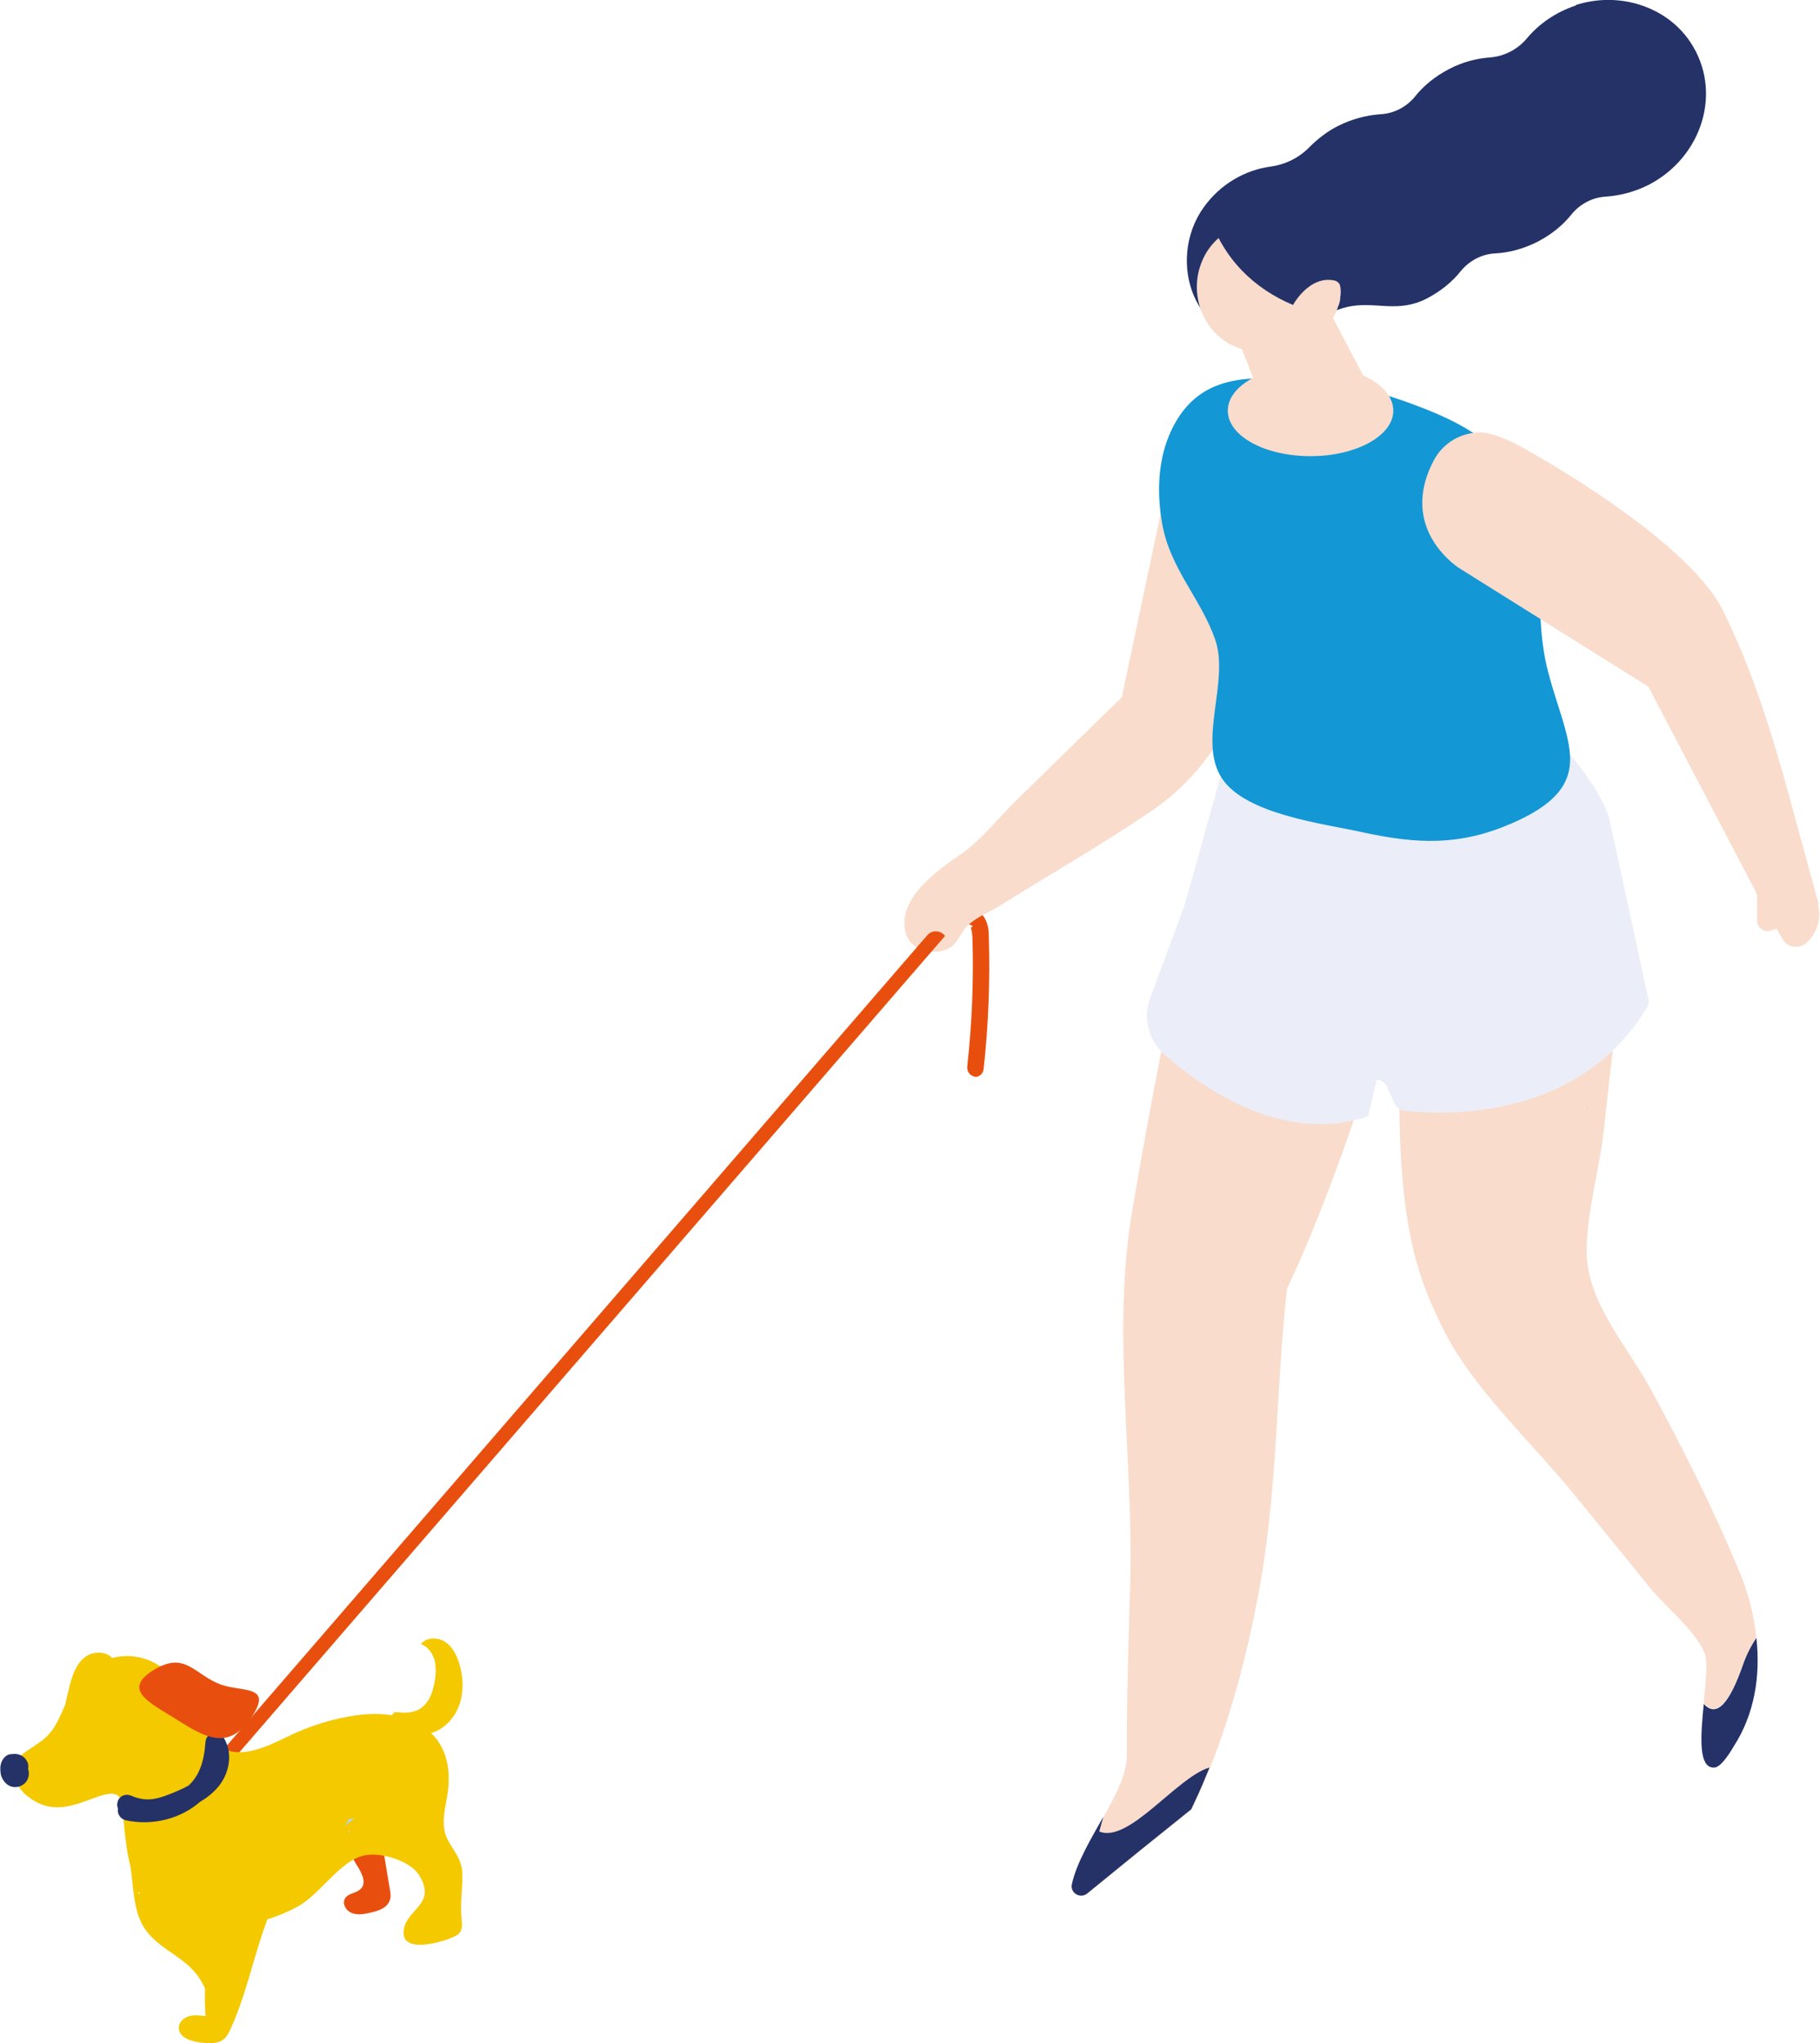 <?xml version="1.0" encoding="UTF-8"?>
<svg id="uuid-65705043-f423-4041-985e-eb7292652286" data-name="Calque_2" xmlns="http://www.w3.org/2000/svg" viewBox="0 0 53.23 59.75">
  <defs>
    <style>
      .uuid-ddce88a8-90d9-4152-86c4-c5feafc22744 {
        fill: #d8ddee;
      }

      .uuid-c68c1a1b-0de4-466a-aa5a-23fdd5a49b80 {
        fill: #b4d5f1;
      }

      .uuid-b1811afb-e05b-4317-8058-d3370fdf2ade {
        fill: #f9dccc;
      }

      .uuid-0ca396f0-5188-4fc2-b9d1-7c385068cc3d {
        fill: #f4c900;
      }

      .uuid-c4d8cbd6-e7e2-4f37-a38c-0057ad7f1bac {
        fill: #ebeef8;
      }

      .uuid-ecc5d7be-37cf-4242-b7ea-3dea27fc42c3 {
        fill: #243268;
      }

      .uuid-eebc79af-19a0-4f76-8b7a-c80ad33ad31c {
        fill: #e84f0e;
      }

      .uuid-b8ca9d84-4add-4c11-b9e8-c227c0742afd {
        fill: #1397d5;
      }
    </style>
  </defs>
  <g id="uuid-c2e65334-4eee-45de-a337-e1fce89744c1" data-name="Les_personnages">
    <g id="uuid-f4181066-d845-4e5e-a0a4-23ce1616f6cb" data-name="Chara_x5F_FemmeChien_x5F_BG">
      <path class="uuid-eebc79af-19a0-4f76-8b7a-c80ad33ad31c" d="M28.5,31.49c.13.02.26-.09.27-.24.14-1.28.19-2.58.15-3.86,0-.15-.01-.41-.17-.61-.11-.14-.28-.2-.44-.17-.14.03-.26.12-.31.26l.45.21s-.05.06-.06.06c.04.05.04.19.05.26.04,1.26-.01,2.53-.15,3.78-.02.15.08.28.21.3"/>
      <path class="uuid-b1811afb-e05b-4317-8058-d3370fdf2ade" d="M50.98,48.68c.1-.29.24-.56.39-.78-.05-.45-.14-.9-.28-1.34-.06-.21-.14-.41-.22-.6-.75-1.82-1.63-3.56-2.57-5.3-.64-1.19-1.83-2.51-1.89-3.92-.05-1.12.38-2.56.5-3.72.19-1.77.41-3.55.58-5.33-1.85,1.07-4.04,1.49-6.22,1.65-.11,0-.22.01-.33.02,0,2.43-.14,5.04.43,7.32.2.81.53,1.6.94,2.38.9,1.68,2.57,3.21,3.76,4.68.72.89,1.45,1.77,2.16,2.66.48.6,1.32,1.24,1.62,1.93.09.21.06.69,0,1.22,0,.09-.02.17-.02.26.38.41.75,0,1.15-1.15"/>
      <path class="uuid-ecc5d7be-37cf-4242-b7ea-3dea27fc42c3" d="M51.37,47.9c-.15.22-.29.49-.39.78-.4,1.14-.77,1.56-1.15,1.15-.09.92-.17,1.89.31,1.86.21-.01.49-.49.58-.64.6-.94.77-2.05.65-3.14"/>
      <path class="uuid-b1811afb-e05b-4317-8058-d3370fdf2ade" d="M34.35,28.92c-.48,2.19-.88,4.39-1.25,6.58-.57,3.4.04,7.18-.04,10.62-.04,1.67-.11,3.33-.1,4.96,0,.14,0,.28-.01.4-.04.48-.34,1.05-.67,1.65h0c-.38.67-.8,1.37-.92,1.97-.06.26.25.43.46.27.94-.77,2.04-1.66,3.04-2.46.04-.09.09-.17.12-.26.14-.32.28-.63.41-.95h0c.62-1.57,1.06-3.24,1.39-4.95.61-3.18.52-5.99.86-9.06,1.15-2.41,2.44-6.19,2.99-8.28-2.03.11-4.31.1-6.26-.49"/>
      <path class="uuid-ecc5d7be-37cf-4242-b7ea-3dea27fc42c3" d="M35.37,51.7c-.13.32-.26.64-.41.95-.04.09-.08.17-.12.26-1,.8-2.1,1.69-3.04,2.46-.2.17-.51-.01-.45-.27.13-.6.54-1.3.92-1.97-.04.15-.08.29-.12.43.86.36,2.26-1.58,3.22-1.87"/>
      <path class="uuid-b1811afb-e05b-4317-8058-d3370fdf2ade" d="M38.13,12.49c-.35-.36-.83-.61-1.37-.67-1.18-.14-2.27.64-2.52,1.81l-1.43,6.76c-1.03,1.01-2.07,2.02-3.1,3.03-.49.48-.99,1.12-1.55,1.52-.63.44-1.92,1.28-1.68,2.31.11.48.65.67,1.1.55.26-.07.37-.22.47-.38.07-.12.14-.25.27-.37.27-.25.65-.39.97-.59,1.35-.85,2.92-1.75,4.37-2.73,1.41-.96,2.42-2.41,2.8-4.07l1.67-7.17Z"/>
      <path class="uuid-0ca396f0-5188-4fc2-b9d1-7c385068cc3d" d="M46.41,32.4s0-.02,0-.03c.02.03.02.04,0,.03"/>
      <path class="uuid-0ca396f0-5188-4fc2-b9d1-7c385068cc3d" d="M46.41,32.4s0-.02,0-.03c.02.03.02.04,0,.03"/>
      <path class="uuid-c4d8cbd6-e7e2-4f37-a38c-0057ad7f1bac" d="M48.2,29.17l-1.12-5.17c-.26-1.14-2.71-4.34-4.47-3.24-.03.02-.07.04-.11.05-3.29.93-2.41.45-5.73-.48,0,0-.19,0-.19,0-.83,1.76-1.27,3.92-1.96,6.2,0,.02-.01.04-.02.06,0,0,0,0,0,0l-.96,2.6c-.22.58-.05,1.24.42,1.65,1.15,1.02,3.49,2.63,5.95,1.81.08-.31.17-.72.26-1.08.13.02.25.1.31.24l.19.43c.06.14.19.24.35.25,1.41.14,5.1.18,7.04-3.01.06-.09.07-.2.05-.31"/>
      <path class="uuid-b8ca9d84-4add-4c11-b9e8-c227c0742afd" d="M44.21,24.08c-1.52.66-2.76.61-4.4.25-1.15-.25-3.36-.52-4.06-1.55-.74-1.09.22-2.85-.21-4.08-.42-1.2-1.32-2.07-1.55-3.39-.16-.91-.13-1.9.28-2.75.84-1.74,2.47-1.56,4.09-1.4,1.04.1,1.83.25,2.85.62,1.17.43,2.31.93,3.02,1.99,1.16,1.73.56,3.75,1,5.68.21.9.54,1.66.65,2.32.16.91-.1,1.63-1.67,2.31"/>
      <polygon class="uuid-b1811afb-e05b-4317-8058-d3370fdf2ade" points="35.86 9.03 37.18 12.4 40.31 11.82 38.46 8.3 35.86 9.03"/>
      <path class="uuid-ecc5d7be-37cf-4242-b7ea-3dea27fc42c3" d="M46.09.16c-.6.2-1.08.54-1.44.97-.27.32-.66.52-1.08.55-.4.03-.81.14-1.19.34-.4.21-.74.48-1,.81-.25.3-.61.49-1,.51-.42.03-.84.14-1.24.34-.32.16-.6.38-.84.62-.3.31-.7.51-1.13.57-.75.1-1.48.51-1.97,1.2-1.11,1.56-.26,4.06,1.87,3.83.92-.1,1.54-.75,2.36-.93.8-.17,1.44.2,2.3-.24.4-.21.74-.48,1-.81.25-.3.61-.49,1-.51.42-.02.84-.14,1.24-.34.4-.21.74-.48,1-.81.25-.3.61-.49,1-.51.42-.03.84-.14,1.24-.34,1.58-.81,2.19-2.75,1.22-4.19-.7-1.04-2.09-1.48-3.35-1.07"/>
      <path class="uuid-b1811afb-e05b-4317-8058-d3370fdf2ade" d="M35.63,6.97c-.21.19-.38.42-.49.71-.34.85-.02,1.86.74,2.33.4.25.84.32,1.26.24.55-.1,1.05-.47,1.31-1.04.01-.02.02-.04.03-.06-1.21-.34-2.24-1.04-2.84-2.19"/>
      <path class="uuid-b1811afb-e05b-4317-8058-d3370fdf2ade" d="M39.12,9c.05-.1.08-.21.08-.31.02-.12.02-.23-.01-.35-.02-.07-.1-.13-.18-.14-.7-.14-1.25.67-1.36,1.1-.06.23-.02.54.32.61.16.03.3,0,.42-.07.1-.04.19-.1.27-.16.06-.04.11-.08.15-.12.12-.12.17-.25.24-.39.02-.03.03-.07.05-.1,0,0,0-.02.01-.03,0-.01.01-.03.02-.04"/>
      <path class="uuid-b1811afb-e05b-4317-8058-d3370fdf2ade" d="M53.19,26.44l-.41-1.5h0c-.67-2.44-1.24-4.76-2.39-7.09-.79-1.59-3.7-3.55-5.82-4.74-.3-.17-.85-.44-1.22-.46-.59-.03-1.15.3-1.42.82-.91,1.74.29,2.82.71,3.12l.19.12,5.38,3.37,2.97,5.67.15.28s0,0,0,0l.06.14v.75c0,.21.21.36.41.29l.16-.05.18.31c.14.24.46.29.67.12h.01c.32-.29.46-.72.35-1.13"/>
      <path class="uuid-b1811afb-e05b-4317-8058-d3370fdf2ade" d="M40.75,12.01c0,.73-1.08,1.33-2.42,1.33s-2.42-.59-2.42-1.33,1.08-1.33,2.42-1.33,2.42.59,2.42,1.33"/>
      <path class="uuid-eebc79af-19a0-4f76-8b7a-c80ad33ad31c" d="M5.18,53.35l-.25-.33,22.19-25.67c.14-.16.39-.15.52.02L5.18,53.35Z"/>
      <path class="uuid-0ca396f0-5188-4fc2-b9d1-7c385068cc3d" d="M4.06,56.05c.05.13.1.25.18.36.41.61,1.21.82,1.61,1.47.37.59.42,1.31.93.09.45-1.09-.28-1.96-1.34-1.97-.2-.67-.5-1.3-.99-1.8-.14-.14-.31-.28-.51-.26-.1.01-.19.1-.22.2.18.6.13,1.33.34,1.92M4.08,55.34s0,.03.01.04c-.02,0-.04-.02-.06-.02l.04-.02Z"/>
      <path class="uuid-eebc79af-19a0-4f76-8b7a-c80ad33ad31c" d="M11.18,53.92c.07.44.15.88.22,1.32.02.11.04.23,0,.33-.08.24-.36.32-.6.37-.17.04-.35.07-.52,0-.16-.06-.28-.27-.19-.42.09-.16.34-.15.47-.29.17-.19.01-.47-.12-.68-.14-.22-.26-.47-.28-.73-.02-.26.07-.54.28-.7s.55-.14.71.06c.1.13.12.32.11.49,0,.17-.03.33-.07.49v-.26Z"/>
      <path class="uuid-0ca396f0-5188-4fc2-b9d1-7c385068cc3d" d="M3.34,48.58c-.13-.29-.58-.32-.84-.13-.26.19-.38.52-.46.84-.09.34-.16.68-.2,1.02.7-.3.84-1.32,1.53-1.66l-.02-.06Z"/>
      <path class="uuid-0ca396f0-5188-4fc2-b9d1-7c385068cc3d" d="M.39,51.84c.03.29.23.57.51.76.65.45,1.23.21,1.88-.03.89-.33.77.07.86.94.13,1.19.32,2.21,1.67,2.67.28.1.58.14.88.16.87.04,1.75-.17,2.51-.58.66-.36,1.22-1.31,1.91-1.49.49-.13,1.39.14,1.65.57.52.85-.36.98-.45,1.59-.12.76,1.22.34,1.48.2.07-.03.13-.07.17-.13.07-.11.05-.25.04-.38-.05-.46.04-.92.02-1.37-.03-.52-.45-.8-.52-1.22-.08-.42.07-.82.11-1.23.16-1.66-1.09-2.32-2.59-2.15-.74.09-1.47.32-2.14.65-.74.36-1.75.84-2.34-.13-.2-.33-.2-.76-.43-1.06l-.2.04c-.23-.68-.9-1.19-1.62-1.22-.64-.03-1.31.34-1.63.89-.29.5-.4,1.09-.82,1.49-.12.11-.3.22-.47.34-.07.04-.13.09-.19.13-.23.17-.3.38-.28.6"/>
      <path class="uuid-0ca396f0-5188-4fc2-b9d1-7c385068cc3d" d="M11.47,50.06c.27.03.56.06.8-.08.27-.16.39-.49.44-.79.04-.21.05-.43,0-.64-.06-.21-.2-.4-.4-.47.16-.2.48-.21.7-.07.22.14.34.38.42.63.12.39.14.81.01,1.2-.13.38-.43.72-.82.84-.39.12-.85,0-1.1-.32-.04-.05-.07-.11-.06-.17.01-.09.12-.13.2-.12.09.01.16.07.23.12l-.42-.13Z"/>
      <path class="uuid-ddce88a8-90d9-4152-86c4-c5feafc22744" d="M10.22,53.54s-.02.01-.02.02c0,.01.02.03.03.04,0-.02,0-.04,0-.06"/>
      <path class="uuid-0ca396f0-5188-4fc2-b9d1-7c385068cc3d" d="M8.23,55.22c-.7,1.28-.88,2.78-1.48,4.1-.05.11-.11.23-.2.31-.18.15-.45.13-.69.1-.28-.03-.63-.15-.63-.43,0-.16.14-.29.3-.34.15-.04.32-.02.48,0-.06-1.01.04-2.02.28-3,.08-.3.17-.61.35-.86.18-.25.48-.45.79-.44.43.01.79.46.71.89l.09-.33Z"/>
      <path class="uuid-c68c1a1b-0de4-466a-aa5a-23fdd5a49b80" d="M10.19,53.22c-.03.06-.06.11-.09.17.09-.08.18-.15.27-.23l-.18.05Z"/>
      <path class="uuid-ecc5d7be-37cf-4242-b7ea-3dea27fc42c3" d="M4.21,53.29c.54,0,1.09-.17,1.52-.5.04-.03.08-.06.11-.09.22-.13.43-.29.6-.52.31-.43.35-.99.09-1.38-.07-.1-.19-.15-.31-.12-.12.03-.2.14-.21.26-.04.59-.19,1-.5,1.28-.09.05-.19.1-.31.15-.56.24-.88.35-1.37.14-.15-.06-.32,0-.38.15-.03.08-.03.16,0,.23-.03.15.07.3.22.34.18.04.36.06.54.06"/>
      <path class="uuid-eebc79af-19a0-4f76-8b7a-c80ad33ad31c" d="M5.62,50.56c-.18-.1-.37-.22-.56-.34-.73-.45-1.52-.84-.5-1.42.87-.5,1.14.18,1.89.46.62.23,1.57,0,.89.98-.55.8-1.11.66-1.72.32"/>
      <path class="uuid-ecc5d7be-37cf-4242-b7ea-3dea27fc42c3" d="M.82,51.76c.01-.06.01-.12,0-.18-.07-.22-.27-.32-.49-.28,0,0-.02,0-.03,0-.18.03-.28.22-.29.38,0,.09,0,.2.04.29.09.22.31.36.55.26.2-.08.28-.29.23-.48M.79,51.67s0,0,0,0c0,0,0-.01,0-.02,0,0,0,0,0,.01"/>
    </g>
  </g>
</svg>